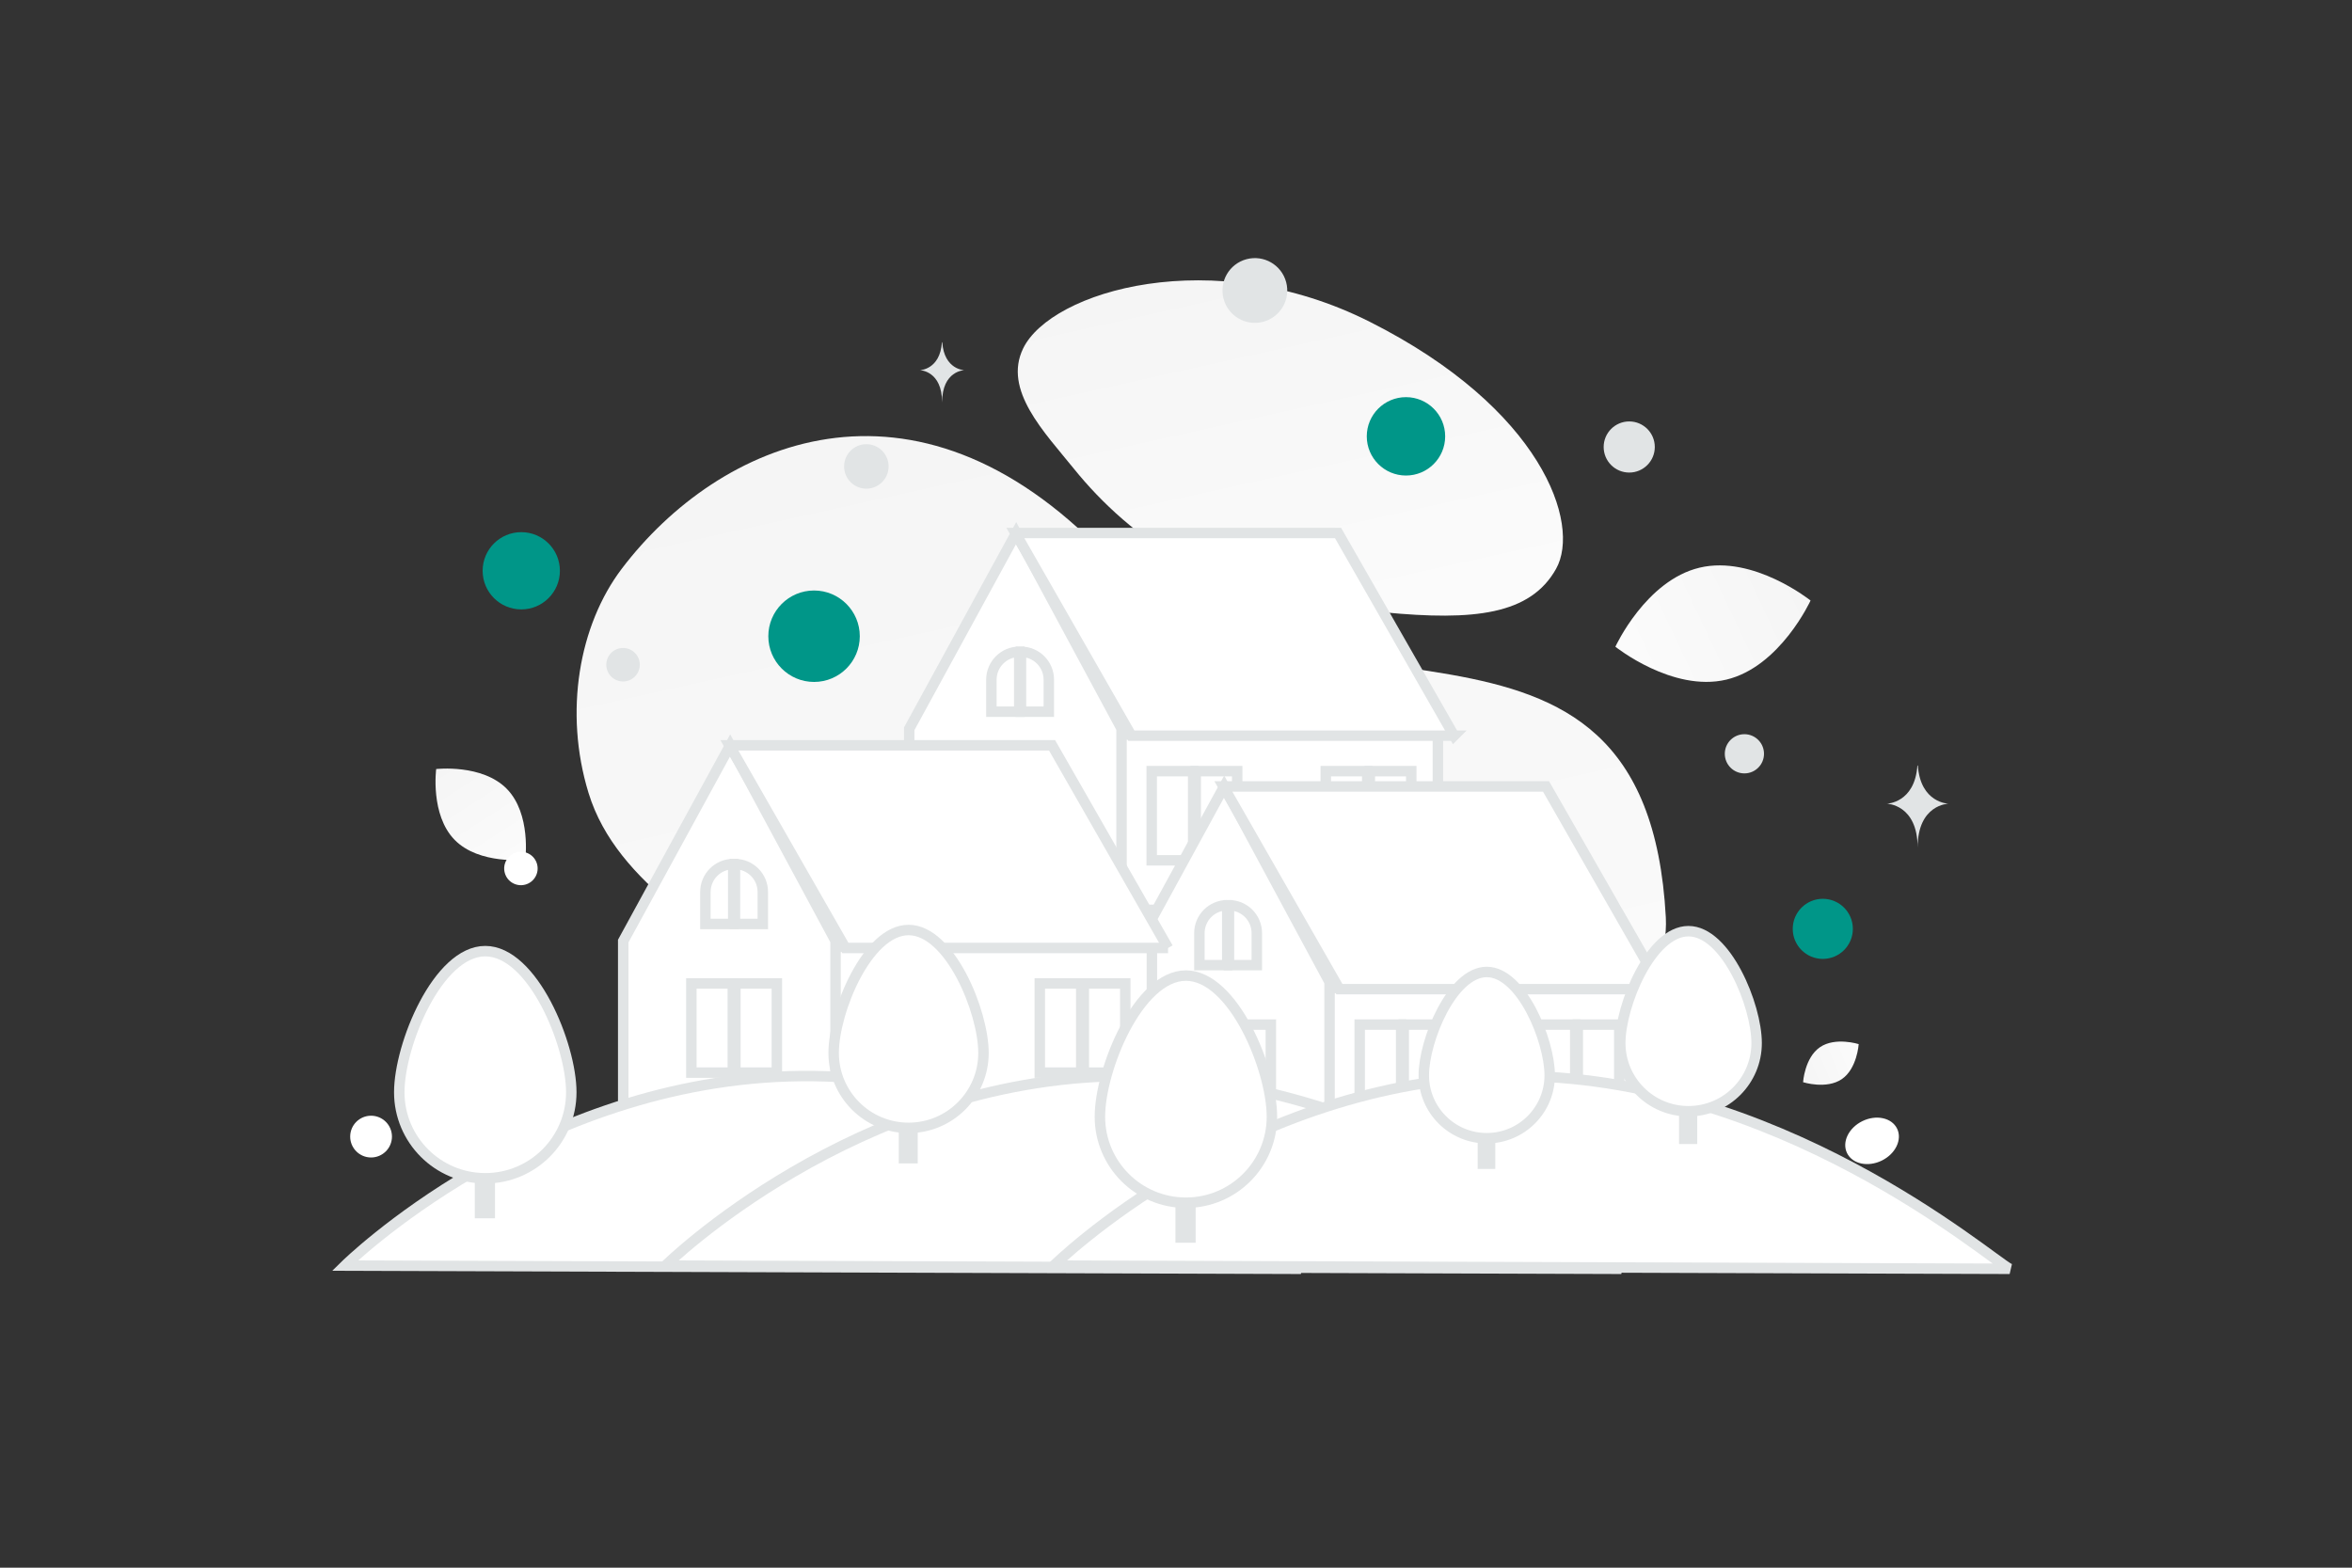 <svg width="900" height="600" viewBox="0 0 900 600" fill="none" xmlns="http://www.w3.org/2000/svg"><rect x="0" y="0" width="900" height="600" fill="#333333" stroke="none"/><path fill="transparent" d="M0 0h900v600H0z"/><path d="M637.431 351.054c2.933 54.032-102.704 163.899-232.909 123.234-60.557-18.915-55.428-50.309-101.475-91.685-27.447-24.66-66.883-43.308-77.851-79.153-9.475-30.94-3.664-64.196 12.763-85.827 36.944-48.646 111.527-81.958 185.015-5.311 73.488 76.647 206.879-.611 214.457 138.742z" fill="url(#a)"/><path d="M595.43 217.722c-9.832 17.548-31.366 19.959-65.864 16.624-25.946-2.512-49.606-4.456-75.553-18.603-18.161-9.895-32.537-23.282-43.03-36.285-11.37-14.085-27.24-30.161-19.46-46.132 10.691-21.939 72.52-40.416 132.559-10.2 65.952 33.203 80.966 77.446 71.348 94.596z" fill="url(#b)"/><path d="M660.559 260.119c-20.62 4.885-42.428-12.602-42.428-12.602s11.638-25.398 32.264-30.267c20.62-4.885 42.421 12.587 42.421 12.587s-11.637 25.397-32.257 30.282z" fill="url(#c)"/><path d="M704.776 413.014c5.875-4.023 6.456-13.4 6.456-13.4s-8.947-2.846-14.82 1.183c-5.876 4.024-6.458 13.395-6.458 13.395s8.946 2.846 14.822-1.178z" fill="url(#d)"/><path d="M173.99 321.46c9.411 9.579 27.009 7.559 27.009 7.559s2.329-17.549-7.091-27.122c-9.411-9.578-27-7.565-27-7.565s-2.329 17.55 7.082 27.128z" fill="url(#e)"/><circle cx="697.5" cy="355.5" r="11.5" transform="rotate(180 697.5 355.5)" fill="#009688"/><circle cx="311.5" cy="243.5" r="17.5" transform="rotate(180 311.5 243.5)" fill="#009688"/><circle r="14.783" transform="matrix(-1 0 0 1 199.464 218.455)" fill="#009688"/><circle r="15" transform="matrix(-1 0 0 1 538 167)" fill="#009688"/><circle r="7.5" transform="matrix(-1 0 0 1 667.5 288.5)" fill="#E1E4E5"/><circle r="7.991" transform="matrix(-1 0 0 1 141.991 435.009)" fill="#fff"/><circle r="6.41" transform="matrix(-1 0 0 1 238.409 254.41)" fill="#E1E4E5"/><circle r="9.783" transform="matrix(-1 0 0 1 623.43 171.079)" fill="#E1E4E5"/><circle r="6.399" transform="scale(1 -1) rotate(-75 -116.926 -296.082)" fill="#fff"/><circle r="8.513" transform="matrix(-1 0 0 1 331.513 178.513)" fill="#E1E4E5"/><ellipse rx="6.548" ry="5.239" transform="matrix(-1 0 0 1 614.276 348.867)" fill="#fff"/><ellipse rx="10.658" ry="8.414" transform="scale(-1 1) rotate(26.006 -1303.6 -1332.741)" fill="#fff"/><circle r="12.393" transform="scale(1 -1) rotate(-75 167.644 -368.479)" fill="#E1E4E5"/><path d="M733.699 293h.172c1.014 14.373 11.703 14.594 11.703 14.594s-11.787.23-11.787 16.838c0-16.608-11.787-16.838-11.787-16.838s10.685-.221 11.699-14.594zM360.437 131h.123c.732 10.517 8.44 10.679 8.44 10.679s-8.5.168-8.5 12.321c0-12.153-8.5-12.321-8.5-12.321s7.705-.162 8.437-10.679z" fill="#E1E4E5"/><path d="M550.209 281.104h-198.15v67.156h198.15v-67.156z" fill="#fff" stroke="#E1E4E5" stroke-width="4"/><path d="M429.163 348.26h-81.25v-69.33L388.845 204l40.318 74.844v69.416z" fill="#fff" stroke="#E1E4E5" stroke-width="4"/><path d="M457.58 293.459h-18.798v37.497h18.798v-37.497z" fill="#fff"/><path d="M456.568 329.275v-34.136h-15.864v34.136h15.864z" fill="#fff" stroke="#E1E4E5" stroke-width="4"/><path d="M475.337 293.459H456.54v37.497h18.797v-37.497z" fill="#fff"/><path d="M473.417 329.275v-34.136h-15.863v34.136h15.863z" fill="#fff" stroke="#E1E4E5" stroke-width="4"/><path d="M390.865 293.459h-18.797v37.497h18.797v-37.497z" fill="#fff"/><path d="M389.853 329.275V295.14h-15.864v34.135h15.864z" fill="#fff" stroke="#E1E4E5" stroke-width="4"/><path d="M408.623 293.459h-18.798v37.497h18.798v-37.497z" fill="#fff"/><path d="M406.703 329.275V295.14h-15.864v34.135h15.864z" fill="#fff" stroke="#E1E4E5" stroke-width="4"/><path d="M390.695 273.511h-12.624v-12.535c0-6.984 5.652-12.645 12.624-12.645v25.18z" fill="#fff"/><path d="M379.361 272.383v-12.252c0-5.894 4.771-10.672 10.654-10.672v22.924h-10.654z" fill="#fff" stroke="#E1E4E5" stroke-width="4"/><path d="M402.619 273.511h-12.623v-25.18c6.971 0 12.623 5.661 12.623 12.645v12.535z" fill="#fff"/><path d="M390.677 272.383v-22.924c5.883 0 10.654 4.778 10.654 10.672v12.252h-10.654z" fill="#fff" stroke="#E1E4E5" stroke-width="4"/><path d="M524.189 293.459h-18.798v37.497h18.798v-37.497z" fill="#fff"/><path d="M523.177 329.275v-34.136h-15.864v34.136h15.864z" fill="#fff" stroke="#E1E4E5" stroke-width="4"/><path d="M541.948 293.459H523.15v37.497h18.798v-37.497z" fill="#fff"/><path d="M540.026 329.275v-34.136h-15.863v34.136h15.863zm16.371-47.704H432.925L388.539 204h123.472l44.386 77.571zm-6.188 66.689H347.913v18.24h202.296v-18.24zm79.591 29.847H431.65v67.155H629.8v-67.155z" fill="#fff" stroke="#E1E4E5" stroke-width="4"/><path d="M508.755 445.262h-81.25v-69.33l40.932-74.93 40.318 74.845v69.415z" fill="#fff" stroke="#E1E4E5" stroke-width="4"/><path d="M537.17 390.461h-18.797v37.497h18.797v-37.497z" fill="#fff"/><path d="M536.158 426.277v-34.135h-15.864v34.135h15.864z" fill="#fff" stroke="#E1E4E5" stroke-width="4"/><path d="M554.928 390.461h-18.797v37.497h18.797v-37.497z" fill="#fff"/><path d="M553.008 426.278v-34.136h-15.864v34.136h15.864z" fill="#fff" stroke="#E1E4E5" stroke-width="4"/><path d="M470.457 390.461h-18.798v37.497h18.798v-37.497z" fill="#fff"/><path d="M469.443 426.278v-34.136H453.58v34.136h15.863z" fill="#fff" stroke="#E1E4E5" stroke-width="4"/><path d="M488.214 390.461h-18.797v37.497h18.797v-37.497z" fill="#fff"/><path d="M486.293 426.278v-34.136H470.43v34.136h15.863z" fill="#fff" stroke="#E1E4E5" stroke-width="4"/><path d="M470.286 370.514h-12.624v-12.536c0-6.984 5.652-12.645 12.624-12.645v25.181z" fill="#fff"/><path d="M458.953 369.385v-12.252c0-5.893 4.77-10.672 10.654-10.672v22.924h-10.654z" fill="#fff" stroke="#E1E4E5" stroke-width="4"/><path d="M482.211 370.514h-12.624v-25.181c6.972 0 12.624 5.661 12.624 12.645v12.536z" fill="#fff"/><path d="M470.268 369.385v-22.924c5.884 0 10.654 4.779 10.654 10.672v12.252h-10.654z" fill="#fff" stroke="#E1E4E5" stroke-width="4"/><path d="M603.78 390.461h-18.798v37.497h18.798v-37.497z" fill="#fff"/><path d="M602.768 426.277v-34.136h-15.863v34.136h15.863z" fill="#fff" stroke="#E1E4E5" stroke-width="4"/><path d="M621.54 390.461h-18.797v37.497h18.797v-37.497z" fill="#fff"/><path d="M619.618 426.277v-34.136h-15.864v34.136h15.864zm16.37-47.703H512.516l-44.386-77.572h123.472l44.386 77.572zm-6.187 66.689H427.505v18.239h202.296v-18.239zm-189.03-82.909H242.62v67.156h198.151v-67.156z" fill="#fff" stroke="#E1E4E5" stroke-width="4"/><path d="M319.725 429.51h-81.25v-69.33l40.931-74.93 40.319 74.844v69.416z" fill="#fff" stroke="#E1E4E5" stroke-width="4"/><path d="M348.141 374.709h-18.797v37.497h18.797v-37.497z" fill="#fff"/><path d="M347.129 410.525v-34.136h-15.864v34.136h15.864z" fill="#fff" stroke="#E1E4E5" stroke-width="4"/><path d="M365.899 374.709h-18.798v37.497h18.798v-37.497z" fill="#fff"/><path d="M363.978 410.525v-34.136h-15.863v34.136h15.863z" fill="#fff" stroke="#E1E4E5" stroke-width="4"/><path d="M281.426 374.709h-18.797v37.497h18.797v-37.497z" fill="#fff"/><path d="M280.414 410.525V376.39h-15.863v34.135h15.863z" fill="#fff" stroke="#E1E4E5" stroke-width="4"/><path d="M299.185 374.709h-18.797v37.497h18.797v-37.497z" fill="#fff"/><path d="M297.264 410.525V376.39H281.4v34.135h15.864z" fill="#fff" stroke="#E1E4E5" stroke-width="4"/><path d="M281.256 354.761h-12.623v-12.535c0-6.984 5.652-12.646 12.623-12.646v25.181z" fill="#fff"/><path d="M269.924 353.633v-12.252c0-5.894 4.77-10.672 10.654-10.672v22.924h-10.654z" fill="#fff" stroke="#E1E4E5" stroke-width="4"/><path d="M293.182 354.761h-12.624V329.58c6.972 0 12.624 5.662 12.624 12.646v12.535z" fill="#fff"/><path d="M281.239 353.633v-22.924c5.884 0 10.654 4.778 10.654 10.672v12.252h-10.654z" fill="#fff" stroke="#E1E4E5" stroke-width="4"/><path d="M414.75 374.709h-18.797v37.497h18.797v-37.497z" fill="#fff"/><path d="M413.738 410.525v-34.136h-15.864v34.136h15.864z" fill="#fff" stroke="#E1E4E5" stroke-width="4"/><path d="M432.509 374.709h-18.798v37.497h18.798v-37.497z" fill="#fff"/><path d="M430.588 410.525v-34.136h-15.864v34.136h15.864zm16.371-47.704H323.486L279.1 285.25h123.472l44.387 77.571zm-6.189 66.689H238.474v18.24H440.77v-18.24z" fill="#fff" stroke="#E1E4E5" stroke-width="4"/><path fill-rule="evenodd" clip-rule="evenodd" d="M132 484.386s72.534-71.54 174.45-72.545c102.378-1.009 183.828 70.096 191.331 73.769L132 484.386z" fill="#fff" stroke="#E1E4E5" stroke-width="4"/><path fill-rule="evenodd" clip-rule="evenodd" d="M254.62 484.386s72.533-71.54 174.449-72.545c102.379-1.009 183.829 70.096 191.332 73.769l-365.781-1.224z" fill="#fff" stroke="#E1E4E5" stroke-width="4"/><path fill-rule="evenodd" clip-rule="evenodd" d="M403.219 484.386s72.533-71.54 174.449-72.545C680.046 410.832 761.497 481.937 769 485.61l-365.781-1.224zM185.532 378.99h.037c1.022 0 1.851.829 1.851 1.851v83.433h-3.739v-83.433c0-1.022.829-1.851 1.851-1.851z" fill="#fff" stroke="#E1E4E5" stroke-width="4"/><path fill-rule="evenodd" clip-rule="evenodd" d="M152.783 418.053c0 18.176 14.735 32.912 32.911 32.912 18.177 0 32.911-14.736 32.911-32.912s-14.734-54.024-32.911-54.024c-18.176 0-32.911 35.848-32.911 54.024z" fill="#fff"/><path d="M152.783 418.053c0 18.176 14.735 32.912 32.911 32.912 18.177 0 32.911-14.736 32.911-32.912s-14.734-54.024-32.911-54.024c-18.176 0-32.911 35.848-32.911 54.024" stroke="#E1E4E5" stroke-width="4"/><path fill-rule="evenodd" clip-rule="evenodd" d="M347.527 368.976h.032c.89 0 1.612.721 1.612 1.611v72.677h-3.256v-72.677c0-.89.722-1.611 1.612-1.611z" fill="#fff" stroke="#E1E4E5" stroke-width="4"/><path fill-rule="evenodd" clip-rule="evenodd" d="M319 403.002c0 15.833 12.835 28.669 28.668 28.669 15.833 0 28.668-12.836 28.668-28.669s-12.835-47.059-28.668-47.059c-15.833 0-28.668 31.226-28.668 47.059z" fill="#fff"/><path d="M319 403.002c0 15.833 12.835 28.669 28.668 28.669 15.833 0 28.668-12.836 28.668-28.669s-12.835-47.059-28.668-47.059c-15.833 0-28.668 31.226-28.668 47.059" stroke="#E1E4E5" stroke-width="4"/><path fill-rule="evenodd" clip-rule="evenodd" d="M453.633 388.343h.038a1.85 1.85 0 0 1 1.85 1.85v83.434h-3.738v-83.434a1.85 1.85 0 0 1 1.85-1.85z" fill="#fff" stroke="#E1E4E5" stroke-width="4"/><path fill-rule="evenodd" clip-rule="evenodd" d="M420.884 427.405c0 18.177 14.735 32.912 32.911 32.912 18.177 0 32.911-14.735 32.911-32.912 0-18.176-14.734-54.023-32.911-54.023-18.176 0-32.911 35.847-32.911 54.023z" fill="#fff"/><path d="M420.884 427.405c0 18.177 14.735 32.912 32.911 32.912 18.177 0 32.911-14.735 32.911-32.912 0-18.176-14.734-54.023-32.911-54.023-18.176 0-32.911 35.847-32.911 54.023" stroke="#E1E4E5" stroke-width="4"/><path fill-rule="evenodd" clip-rule="evenodd" d="M568.792 382.951h.028c.748 0 1.354.606 1.354 1.354v61.068h-2.736v-61.068c0-.748.607-1.354 1.354-1.354z" fill="#fff" stroke="#E1E4E5" stroke-width="4"/><path fill-rule="evenodd" clip-rule="evenodd" d="M544.822 411.542c0 13.304 10.785 24.089 24.089 24.089 13.304 0 24.089-10.785 24.089-24.089C593 398.238 582.215 372 568.911 372c-13.304 0-24.089 26.238-24.089 39.542z" fill="#fff"/><path d="M544.822 411.542c0 13.304 10.785 24.089 24.089 24.089 13.304 0 24.089-10.785 24.089-24.089C593 398.238 582.215 372 568.911 372c-13.304 0-24.089 26.238-24.089 39.542" stroke="#E1E4E5" stroke-width="4"/><path fill-rule="evenodd" clip-rule="evenodd" d="M645.96 368.25h.03c.81 0 1.467.656 1.467 1.467v66.138h-2.963v-66.138c0-.811.656-1.467 1.466-1.467z" fill="#fff" stroke="#E1E4E5" stroke-width="4"/><path fill-rule="evenodd" clip-rule="evenodd" d="M620 399.215c0 14.408 11.68 26.089 26.089 26.089 14.409 0 26.089-11.681 26.089-26.089s-11.68-42.825-26.089-42.825c-14.409 0-26.089 28.417-26.089 42.825z" fill="#fff"/><path d="M620 399.215c0 14.408 11.68 26.089 26.089 26.089 14.409 0 26.089-11.681 26.089-26.089s-11.68-42.825-26.089-42.825c-14.409 0-26.089 28.417-26.089 42.825" stroke="#E1E4E5" stroke-width="4"/><defs><linearGradient id="a" x1="511.173" y1="674.931" x2="313.573" y2="-216.571" gradientUnits="userSpaceOnUse"><stop stop-color="#fff"/><stop offset="1" stop-color="#EEE"/></linearGradient><linearGradient id="b" x1="529.193" y1="331.447" x2="441.556" y2="-62.357" gradientUnits="userSpaceOnUse"><stop stop-color="#fff"/><stop offset="1" stop-color="#EEE"/></linearGradient><linearGradient id="c" x1="582.911" y1="272.264" x2="763.415" y2="186.988" gradientUnits="userSpaceOnUse"><stop stop-color="#fff"/><stop offset="1" stop-color="#EEE"/></linearGradient><linearGradient id="d" x1="725.347" y1="396.449" x2="663.34" y2="422.064" gradientUnits="userSpaceOnUse"><stop stop-color="#fff"/><stop offset="1" stop-color="#EEE"/></linearGradient><linearGradient id="e" x1="211.538" y1="354.178" x2="143.502" y2="247.525" gradientUnits="userSpaceOnUse"><stop stop-color="#fff"/><stop offset="1" stop-color="#EEE"/></linearGradient></defs></svg>